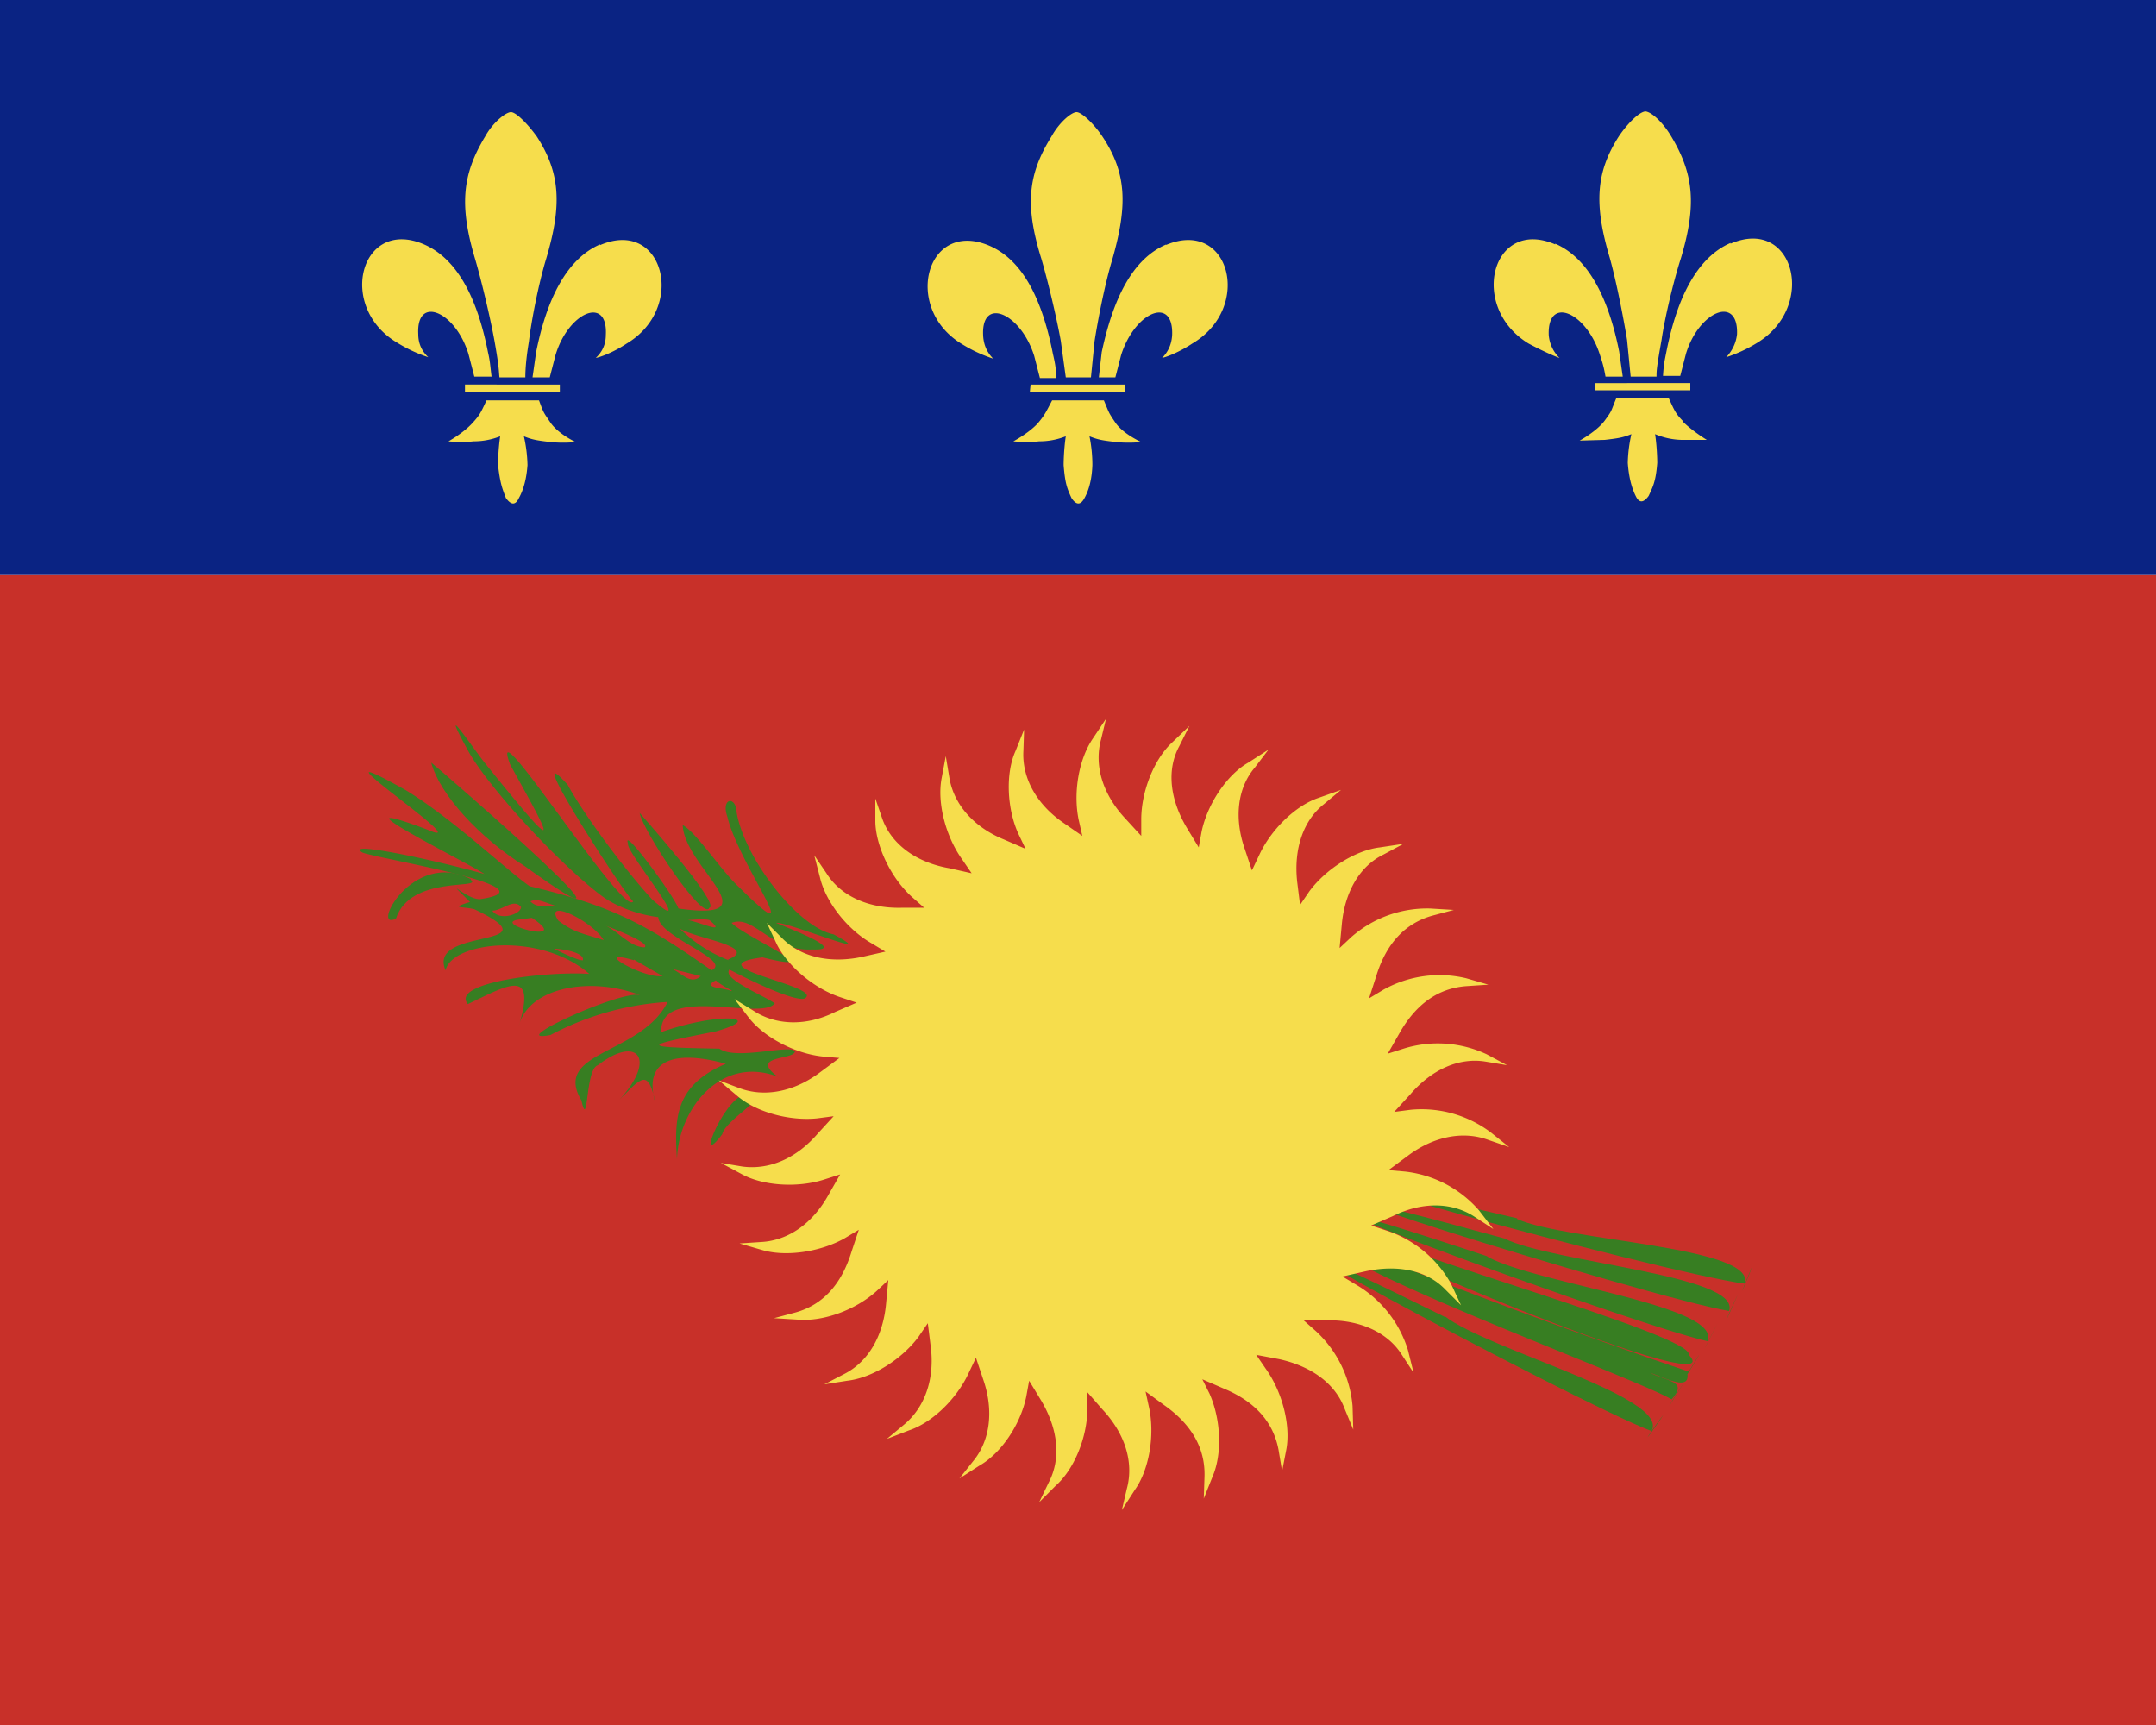 <svg xmlns="http://www.w3.org/2000/svg" width="30" height="24" viewBox="0 0 30 24"><path fill="#c83029" d="M30 24H0V8h30z"/><path fill="#0a2383" d="M30 8H0V0h30z"/><path fill="#f6dd4c" d="M14.63 1.9c-.33.53-.37.96-.14 1.7.1.34.22.86.27 1.14l.07.51h.35l.05-.5c.04-.26.14-.79.25-1.15.21-.74.2-1.19-.14-1.7-.12-.18-.29-.34-.36-.34s-.24.14-.35.34m1.6 1.5c-.47.2-.74.75-.9 1.5l-.04.35h.23l.08-.31c.19-.6.73-.83.71-.28q-.01.19-.14.32c.09-.02.27-.1.42-.2.85-.5.52-1.75-.37-1.37m-1.89 2.04h1.32v-.1h-1.31zm.11.44c-.13.14-.34.25-.34.25s.19.02.36 0a1 1 0 0 0 .37-.07c-.03.2-.03.4-.03.4.02.26.05.33.11.46q.1.15.18 0 .1-.18.11-.46 0-.2-.04-.4c.12.05.2.06.37.08.18.02.35 0 .35 0s-.25-.11-.36-.27c-.1-.15-.08-.12-.16-.31h-.72c-.09.17-.1.2-.2.32m-.67-2.47c.46.2.73.74.88 1.5.03.13.04.18.05.34h-.23l-.08-.31c-.19-.6-.74-.83-.71-.28q.01.19.14.32a2 2 0 0 1-.43-.2c-.84-.5-.5-1.75.38-1.37M6.75 1.9c-.32.53-.36.96-.14 1.7.1.34.22.86.27 1.14.07.39.06.43.07.51h.36q0-.2.05-.5c.03-.26.13-.79.24-1.15.22-.74.2-1.19-.13-1.7-.13-.18-.29-.34-.36-.34s-.25.14-.36.34m1.6 1.5c-.46.2-.74.75-.89 1.5l-.05.35h.24l.08-.31c.18-.6.73-.83.7-.28q0 .19-.14.32c.1-.02.28-.1.43-.2.84-.5.51-1.75-.37-1.37M6.47 5.45h1.32v-.1H6.47zm.1.44c-.13.14-.33.25-.33.25s.18.02.35 0a1 1 0 0 0 .37-.07c-.03.2-.03.4-.03.4.03.26.06.33.11.46q.11.15.18 0 .1-.18.12-.46a2 2 0 0 0-.05-.4c.12.05.2.06.37.08.19.02.35 0 .35 0s-.24-.11-.35-.27c-.1-.15-.09-.12-.16-.31h-.73c-.08.17-.09.2-.2.32M5.9 3.4c.46.2.74.74.89 1.5.03.13.03.18.05.34H6.6l-.08-.31c-.18-.6-.73-.83-.7-.28q0 .19.14.32a2 2 0 0 1-.43-.2c-.85-.5-.51-1.75.37-1.37m17-1.85c-.08 0-.24.15-.37.34-.33.51-.35.96-.13 1.7.1.36.2.89.24 1.14l.05.51h.36c0-.08 0-.12.07-.51.04-.28.16-.8.27-1.14.22-.74.18-1.17-.14-1.7-.12-.2-.28-.34-.36-.34M21.64 3.4c-.88-.38-1.21.87-.37 1.38.15.08.34.17.43.2a.5.5 0 0 1-.15-.32c-.02-.55.52-.32.71.27.05.15.06.2.08.31h.24l-.05-.35c-.15-.75-.43-1.3-.89-1.5m1.88 1.94H22.2v.1h1.32zm-.1.53c-.11-.11-.12-.15-.2-.32h-.73c-.08.19-.05.16-.16.31s-.35.28-.35.28l.35-.01c.17-.02.25-.03.37-.08a2 2 0 0 0-.05.4q.02.28.11.46.07.15.18 0c.06-.13.1-.2.12-.46 0 0 0-.2-.03-.4a1 1 0 0 0 .37.08h.35s-.2-.12-.34-.26m.67-2.47c.88-.38 1.21.87.37 1.38a2 2 0 0 1-.43.2q.13-.14.15-.32c.02-.55-.53-.32-.71.27l-.08.31h-.24c.01-.16.02-.2.05-.35.15-.75.43-1.3.89-1.5"/><path fill="#377e22" d="M7.3 12.05c2.12 1.52-1.1-1.28-1.3-1.44.12.45.68 1.05 1.3 1.44"/><path fill="#377e22" d="M11.6 13c-.51-.1-1.25-1.08-1.35-1.7-.01-.23-.22-.2-.13.06.16.68 1.18 1.99.16.98-.24-.22-.59-.76-.78-.86.02.59 1.27 1.35-.06 1.16-.05-.16-.8-1.18-.7-.9-.05.09 1.01 1.36.34.78-.4-.43-.99-1.24-1.18-1.6-.7-.78.8 1.54.91 1.62-.12.25-2.06-2.82-1.71-1.9.58 1.05.77 1.37-.35-.02-.19-.24-.65-.93-.25-.2.26.5 1.3 1.62 1.88 2.05.22.16.53.26.78.29.01.28 1.04.6.74.74-.92-.65-1.4-.9-2.53-1.17-.33-.23-1.07-.94-1.73-1.34-1.58-.88 1.1.9.3.55-1.48-.55.62.49.8.62-.75-.21-1.95-.46-1.7-.3.17.08 2.73.49 1.64.65-.19.01-.54-.36-.14.04-.3.09-.1.06.06.1 1.17.56-.67.24-.4.85.09-.4 1.32-.54 2 .05-.6-.04-1.94.12-1.69.42.55-.26.96-.52.71.3.13-.52.97-.7 1.7-.42-.21-.11-1.94.68-1.26.55a4 4 0 0 1 1.63-.46c-.37.74-1.61.68-1.2 1.37.1.44.05-.44.23-.49.54-.42.83-.1.3.48.3-.3.4-.45.5.05-.19-.65.33-.73.98-.55-.7.3-.72.74-.68 1.33.02-.71.62-1.45 1.4-1.15-.4-.3.23-.23.24-.35-.04-.11-.82.13-1.05-.04-1.15-.02-1.06-.04-.05-.24.71-.2.07-.28-.76.01-.02-.67 1.4-.15 1.58-.4-.13-.1-.74-.34-.63-.47.46.24.95.45 1.05.4.27-.17-1.58-.44-.59-.57 1 .25-.24-.28-.43-.48.31-.12.54.4 1.12.37.5.02-.29-.28-.5-.37.15-.02 1.5.54.8.16m-1.42.79c-.1-.05-.43-.04-.22-.15q.08.07.22.14m-2.8-1.24c.1-.04.16 0 .37.07-.13-.01-.28.03-.37-.07m.02.23c.61.4-.66.06-.14.02zm.37.04c-.22-.33.47 0 .63.27-.31-.1-.4-.1-.63-.27m1.05.54.4.23c-.27.04-1.02-.4-.4-.22m.93.22c-.14.13-.26-.04-.4-.1zm-.78-.4c-.2 0-.38-.23-.54-.3.37.14.6.26.54.3m-2.12-.51c.14 0 .3-.18.4-.05 0 .1-.3.2-.4.05m1.26.69q-.06.01-.4-.16c.1 0 .43.05.4.16m2.03 0a2 2 0 0 1-.71-.47c.1.15 1.18.27.7.46m-.26-.55c.25.21-.1.04-.3 0 .07 0 .2-.02.3 0"/><path fill="#377e22" d="M9.87 12.63c.17-.04-.98-1.33-.97-1.32.05.26.89 1.52.97 1.32m-3.32-.4c-.82-.42-1.4.74-1.04.55.2-.61 1.22-.4 1.04-.54m3.87 3c-.28-.12-.79 1.1-.37.54.04-.2.72-.57.37-.53m13.65 3.02h-.01c-.17.4.33-.72 0 0"/><path fill="#377e22" d="M20.93 17.23c-5.1-1.4 1.99.82 3.13 1.01.17-.5-2.45-.67-3.13-1.01m.18-.28c-5.14-1.2 2.01.76 3.17.91.15-.52-2.48-.59-3.17-.9"/><path fill="#377e22" d="M24.28 17.86c-.16.42.3-.72 0 0m-.51.8c-.2.4.36-.7 0 0"/><path fill="#377e22" d="M20.7 17.48c-5.03-1.66 1.93.93 3.06 1.18.2-.5-2.4-.8-3.07-1.18m2.8 1.6a90 90 0 0 1-4.96-1.85c-.4.25 4.23 1.94 4.73 2.24.22-.25-.02-.24-.3-.37.19.06.55.26.52.02.09-.14.3-.5.02-.04"/><path fill="#377e22" d="M23.5 18.85c.06-.28-4.09-1.4-4.8-1.83-.93-.12 5.49 2.57 4.8 1.83m-.22.62c-.23.38.42-.66 0 0m-3.18-1.15c-4.74-2.34 1.79 1.18 2.88 1.59.27-.47-2.28-1.13-2.88-1.6m2.88 1.6c-.24.37.46-.64 0 0"/><path fill="#f6dd4c" d="m15.94 19.36.26.19q.58.41.56 1l-.01.3.12-.3c.14-.32.12-.8-.04-1.16l-.1-.2.3.13q.65.27.76.85l.05.3.06-.31c.06-.34-.06-.8-.29-1.12l-.13-.19.32.06c.45.1.78.34.91.69l.12.29-.01-.33a1.6 1.6 0 0 0-.51-1.04l-.17-.15h.32c.45-.01.84.16 1.04.47l.17.26-.08-.32a1.6 1.6 0 0 0-.71-.9l-.2-.12.31-.07c.45-.1.86-.02 1.12.25l.22.22-.14-.3a1.6 1.6 0 0 0-.9-.74l-.21-.07.3-.13c.4-.2.82-.2 1.14.01l.26.17-.2-.26a1.6 1.6 0 0 0-1.03-.54l-.23-.02.27-.2c.36-.27.77-.35 1.12-.22l.29.1-.25-.2a1.6 1.6 0 0 0-1.12-.32l-.23.03.22-.24c.3-.35.68-.52 1.05-.46l.3.05-.28-.15a1.6 1.6 0 0 0-1.16-.08l-.22.07.16-.28q.35-.62.94-.66l.3-.02-.31-.09a1.6 1.6 0 0 0-1.15.16l-.2.12.1-.31q.21-.68.78-.84l.3-.08-.33-.02a1.6 1.6 0 0 0-1.1.4l-.16.15.03-.32c.04-.46.25-.82.58-.98l.28-.15-.33.05c-.34.04-.75.3-.98.61l-.13.19-.04-.32c-.05-.45.08-.85.37-1.08l.24-.2-.31.11c-.33.11-.67.45-.83.8l-.1.21-.1-.3c-.15-.43-.1-.85.14-1.13l.19-.25-.28.18c-.3.17-.57.58-.65.96l-.04.22-.17-.28c-.23-.39-.28-.8-.1-1.13l.14-.28-.24.23c-.25.23-.43.68-.43 1.07v.23l-.22-.24c-.31-.33-.44-.73-.34-1.1l.07-.29-.18.27c-.2.29-.28.76-.2 1.14l.05.22-.26-.18c-.38-.26-.58-.63-.56-1l.01-.3-.12.3c-.14.31-.12.8.04 1.15l.1.21-.3-.13c-.42-.17-.7-.49-.76-.86l-.05-.3-.06.32c-.06.34.06.8.29 1.12l.13.19-.31-.07c-.46-.08-.8-.33-.93-.68l-.1-.29v.33c.01.34.22.78.51 1.04l.17.15h-.32c-.45.01-.84-.16-1.04-.48l-.17-.25.08.31c.08.34.38.72.71.91l.2.12-.31.07c-.45.1-.86.01-1.12-.25l-.22-.22.14.3c.15.3.52.62.9.74l.21.07-.3.13c-.4.2-.82.19-1.14-.02l-.26-.16.2.26c.21.27.64.5 1.03.54l.23.02-.27.2c-.36.27-.77.35-1.12.22l-.29-.11.25.21c.26.23.73.36 1.12.32l.23-.03-.22.24c-.3.35-.68.51-1.05.46l-.3-.05.28.15c.3.17.79.2 1.16.08l.22-.07-.16.28c-.22.4-.56.64-.94.66l-.3.02.31.09c.33.1.81.03 1.15-.16l.2-.12-.1.3q-.21.69-.78.85l-.3.08.33.02c.35.03.8-.13 1.1-.4l.16-.15-.03.32c-.04.46-.25.82-.59.99l-.27.14.32-.05c.35-.04.76-.3.99-.61l.13-.19.04.32c.06.45-.08.85-.37 1.09l-.24.2.31-.12c.33-.11.67-.45.83-.8l.1-.21.1.3c.15.43.1.85-.14 1.14l-.19.24.28-.18c.3-.17.57-.57.65-.96l.04-.22.17.28c.23.39.28.8.1 1.14l-.13.27.23-.23c.26-.23.44-.68.44-1.07v-.23l.21.24c.31.33.44.73.34 1.1l-.07.3.18-.28c.2-.28.28-.76.2-1.14z"/></svg>